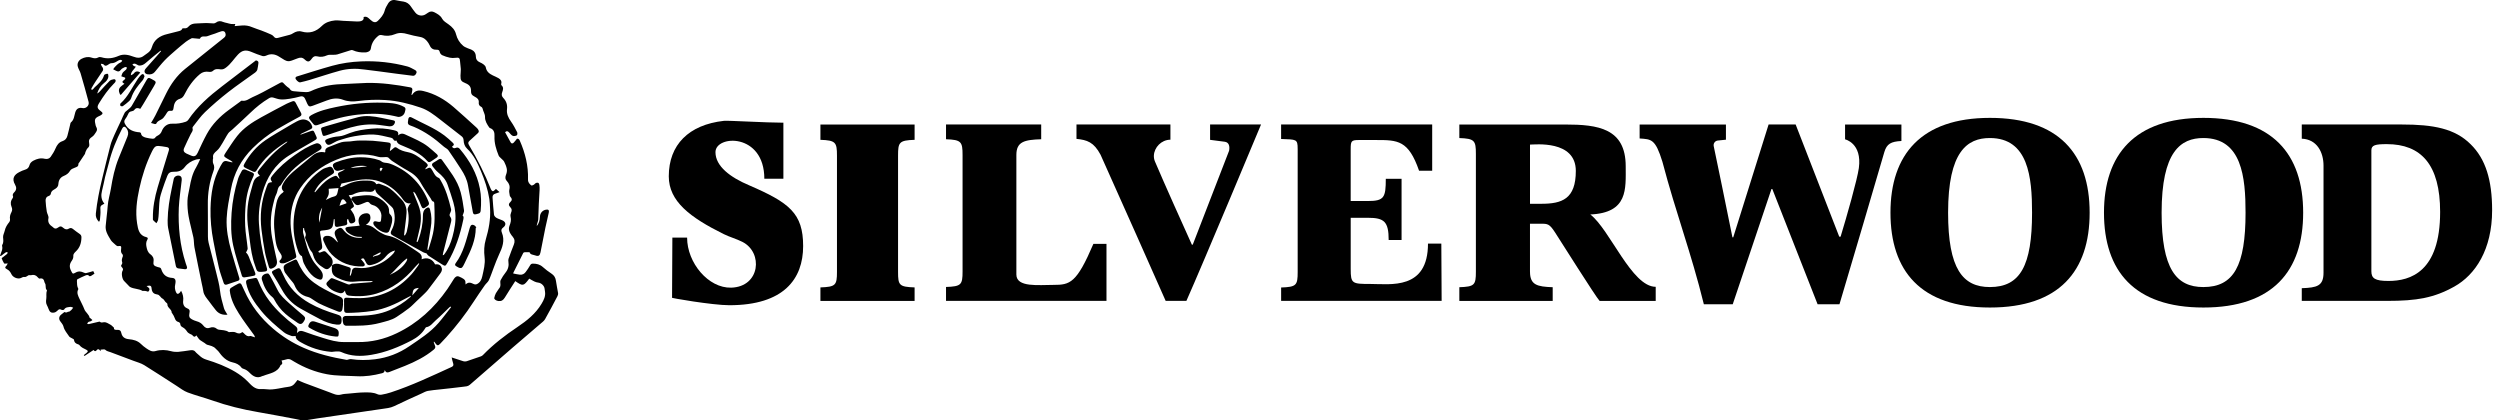 <svg width="113" height="19" viewBox="0 0 113 19" fill="none" xmlns="http://www.w3.org/2000/svg">
<path d="M4.546 15.805C4.548 15.818 4.551 15.84 4.555 15.868C4.546 15.863 4.536 15.861 4.532 15.854C4.482 15.784 4.431 15.748 4.361 15.838C4.312 15.899 4.266 15.873 4.23 15.819C4.091 15.911 3.955 16.001 3.819 16.09C3.809 16.077 3.799 16.064 3.788 16.051C3.828 16.019 3.871 15.989 3.908 15.954C3.932 15.932 3.966 15.903 3.967 15.876C3.967 15.853 3.931 15.822 3.903 15.809C3.79 15.752 3.67 15.706 3.59 15.599C3.579 15.585 3.56 15.571 3.541 15.567C3.433 15.536 3.358 15.482 3.344 15.357C3.342 15.332 3.287 15.311 3.255 15.291C3.211 15.263 3.152 15.246 3.126 15.207C3.032 15.062 2.91 14.936 2.868 14.756C2.847 14.666 2.768 14.589 2.714 14.507C2.651 14.412 2.667 14.303 2.759 14.225C2.799 14.19 2.841 14.158 2.883 14.126C2.895 14.116 2.917 14.1 2.923 14.104C2.98 14.141 3.028 14.124 3.078 14.088C3.089 14.081 3.114 14.095 3.116 14.095C3.159 14.064 3.194 14.042 3.223 14.014C3.255 13.982 3.28 13.943 3.308 13.907C3.267 13.895 3.223 13.867 3.186 13.871C3.082 13.887 2.964 13.876 2.897 13.994C2.884 14.014 2.805 14.019 2.774 14.001C2.699 13.957 2.656 13.98 2.603 14.035C2.565 14.073 2.515 14.112 2.465 14.124C2.319 14.159 2.242 14.106 2.194 13.962C2.174 13.907 2.151 13.851 2.123 13.799C2.071 13.703 2.076 13.61 2.092 13.502C2.11 13.385 2.074 13.259 2.123 13.139C2.131 13.121 2.086 13.086 2.077 13.055C2.067 13.017 2.068 12.975 2.063 12.935C2.059 12.903 2.062 12.872 2.053 12.843C2.045 12.815 2.019 12.791 2.013 12.763C1.988 12.642 1.942 12.556 1.792 12.593C1.769 12.599 1.728 12.56 1.706 12.533C1.625 12.434 1.527 12.405 1.404 12.438C1.366 12.447 1.321 12.43 1.29 12.441C1.234 12.47 1.171 12.53 1.123 12.52C1.045 12.505 0.998 12.543 0.941 12.568C0.805 12.628 0.584 12.539 0.517 12.394C0.472 12.297 0.415 12.22 0.317 12.169C0.214 12.116 0.215 12.083 0.3 11.997C0.323 11.973 0.338 11.939 0.34 11.893C0.322 11.9 0.302 11.914 0.284 11.914C0.25 11.915 0.197 11.922 0.186 11.905C0.14 11.834 0.104 11.755 0.075 11.675C0.071 11.665 0.126 11.631 0.154 11.609C0.211 11.564 0.271 11.522 0.324 11.475C0.34 11.46 0.34 11.429 0.347 11.404C0.321 11.403 0.286 11.39 0.267 11.402C0.201 11.445 0.14 11.496 0.076 11.545C0.062 11.556 0.044 11.564 0.028 11.574C0.018 11.569 0.008 11.565 0 11.56C0.03 11.477 0.064 11.395 0.091 11.31C0.103 11.271 0.105 11.228 0.106 11.187C0.106 11.148 0.083 11.097 0.1 11.07C0.172 10.957 0.148 10.844 0.139 10.722C0.133 10.626 0.192 10.527 0.214 10.428C0.247 10.277 0.324 10.153 0.421 10.036C0.445 10.007 0.459 9.955 0.453 9.916C0.433 9.798 0.462 9.692 0.517 9.591C0.561 9.507 0.559 9.435 0.521 9.346C0.468 9.219 0.476 9.089 0.563 8.97C0.581 8.946 0.6 8.903 0.59 8.882C0.553 8.797 0.593 8.741 0.647 8.688C0.749 8.585 0.754 8.472 0.684 8.352C0.512 8.06 0.659 7.888 0.869 7.781C0.955 7.737 1.043 7.694 1.135 7.669C1.241 7.64 1.303 7.573 1.329 7.476C1.355 7.372 1.423 7.309 1.51 7.262C1.67 7.177 1.837 7.132 2.019 7.176C2.125 7.201 2.227 7.179 2.289 7.091C2.374 6.97 2.453 6.842 2.511 6.706C2.575 6.557 2.662 6.432 2.814 6.384C2.944 6.343 3.012 6.261 3.044 6.146C3.095 5.968 3.133 5.787 3.177 5.606C3.183 5.581 3.186 5.547 3.203 5.534C3.35 5.418 3.352 5.239 3.401 5.082C3.454 4.913 3.556 4.85 3.731 4.885C3.89 4.917 4.047 4.768 4.005 4.607C3.891 4.173 3.767 3.739 3.641 3.309C3.609 3.203 3.539 3.108 3.514 3.001C3.48 2.86 3.552 2.729 3.682 2.66C3.825 2.585 3.976 2.553 4.134 2.603C4.242 2.638 4.344 2.655 4.45 2.592C4.485 2.572 4.543 2.576 4.586 2.589C4.857 2.672 5.111 2.637 5.37 2.523C5.587 2.428 5.816 2.479 6.03 2.561C6.2 2.626 6.356 2.638 6.506 2.517C6.558 2.475 6.614 2.439 6.668 2.401C6.764 2.335 6.828 2.255 6.863 2.136C6.964 1.789 7.225 1.618 7.561 1.54C7.722 1.502 7.883 1.462 8.042 1.418C8.115 1.397 8.202 1.391 8.235 1.298C8.24 1.283 8.288 1.275 8.313 1.278C8.397 1.289 8.465 1.268 8.519 1.203C8.61 1.095 8.731 1.063 8.866 1.061C9.019 1.057 9.171 1.043 9.325 1.041C9.434 1.041 9.544 1.057 9.653 1.058C9.689 1.058 9.732 1.044 9.761 1.021C9.866 0.94 9.971 0.941 10.087 0.993C10.14 1.017 10.201 1.024 10.258 1.039C10.319 1.055 10.381 1.075 10.445 1.084C10.505 1.091 10.566 1.085 10.636 1.085C10.628 1.11 10.621 1.132 10.605 1.18C10.718 1.171 10.82 1.161 10.922 1.153C11.089 1.138 11.246 1.162 11.401 1.23C11.534 1.288 11.676 1.326 11.811 1.378C11.96 1.435 12.108 1.495 12.253 1.56C12.3 1.581 12.35 1.615 12.379 1.656C12.432 1.732 12.497 1.73 12.572 1.71C12.748 1.666 12.925 1.622 13.099 1.572C13.151 1.558 13.203 1.533 13.249 1.502C13.367 1.426 13.501 1.387 13.63 1.425C13.992 1.529 14.287 1.432 14.547 1.173C14.708 1.012 14.917 0.946 15.136 0.924C15.261 0.912 15.39 0.936 15.516 0.942C15.632 0.948 15.748 0.952 15.864 0.958C15.952 0.961 16.039 0.971 16.127 0.971C16.195 0.971 16.266 0.971 16.331 0.949C16.409 0.924 16.454 0.862 16.435 0.77C16.53 0.733 16.604 0.768 16.672 0.83C16.726 0.878 16.779 0.93 16.84 0.97C16.922 1.023 17.007 1.013 17.077 0.945C17.212 0.811 17.336 0.673 17.388 0.479C17.418 0.366 17.48 0.258 17.543 0.157C17.622 0.03 17.739 -0.025 17.892 0.01C18.009 0.037 18.127 0.054 18.245 0.073C18.387 0.098 18.493 0.175 18.573 0.295C18.635 0.389 18.703 0.479 18.772 0.568C18.885 0.713 19.09 0.746 19.242 0.644C19.278 0.62 19.314 0.597 19.349 0.573C19.442 0.507 19.537 0.503 19.639 0.557C19.775 0.631 19.906 0.694 19.987 0.849C20.043 0.954 20.171 1.027 20.275 1.102C20.437 1.219 20.564 1.347 20.616 1.558C20.665 1.756 20.777 1.939 20.94 2.075C20.997 2.122 21.07 2.148 21.139 2.18C21.19 2.204 21.245 2.217 21.297 2.239C21.432 2.298 21.505 2.402 21.508 2.55C21.509 2.678 21.565 2.762 21.683 2.813C21.75 2.84 21.816 2.877 21.872 2.923C21.911 2.954 21.951 3.003 21.959 3.05C21.992 3.236 22.119 3.333 22.274 3.408C22.361 3.45 22.452 3.485 22.534 3.534C22.628 3.589 22.69 3.668 22.655 3.789C22.649 3.808 22.652 3.842 22.666 3.854C22.777 3.949 22.737 4.063 22.7 4.167C22.663 4.266 22.672 4.347 22.744 4.422C22.885 4.568 22.942 4.733 22.916 4.942C22.892 5.147 22.978 5.327 23.099 5.496C23.205 5.646 23.291 5.811 23.375 5.975C23.394 6.013 23.386 6.102 23.361 6.116C23.311 6.145 23.231 6.162 23.179 6.141C23.117 6.116 23.069 6.052 23.021 5.997C22.966 5.934 22.913 5.9 22.829 5.974C22.913 6.128 22.995 6.282 23.081 6.435C23.119 6.504 23.175 6.492 23.221 6.446C23.274 6.392 23.319 6.33 23.369 6.268C23.435 6.262 23.468 6.296 23.496 6.359C23.741 6.917 23.885 7.498 23.866 8.109C23.862 8.246 23.931 8.315 24.018 8.382C24.038 8.397 24.098 8.365 24.135 8.346C24.165 8.329 24.184 8.291 24.214 8.276C24.299 8.233 24.362 8.259 24.379 8.352C24.393 8.433 24.392 8.518 24.389 8.6C24.379 8.805 24.362 9.011 24.354 9.217C24.343 9.449 24.341 9.683 24.328 9.915C24.325 9.983 24.297 10.049 24.279 10.116C24.27 10.149 24.259 10.18 24.264 10.216C24.361 10.097 24.398 9.957 24.404 9.807C24.41 9.633 24.515 9.506 24.679 9.477C24.789 9.458 24.829 9.5 24.805 9.608C24.754 9.836 24.7 10.065 24.651 10.295C24.575 10.664 24.504 11.035 24.431 11.406C24.401 11.558 24.341 11.598 24.193 11.545C24.095 11.51 23.966 11.516 23.935 11.398C23.86 11.398 23.791 11.396 23.722 11.4C23.698 11.401 23.662 11.413 23.653 11.43C23.503 11.725 23.355 12.021 23.208 12.318C23.204 12.326 23.203 12.336 23.196 12.361C23.299 12.381 23.398 12.405 23.498 12.416C23.605 12.427 23.697 12.382 23.759 12.297C23.831 12.202 23.899 12.102 23.958 11.998C23.989 11.943 24.02 11.916 24.087 11.916C24.256 11.916 24.403 11.951 24.534 12.068C24.655 12.175 24.784 12.277 24.921 12.364C25.05 12.446 25.111 12.553 25.13 12.7C25.153 12.884 25.197 13.064 25.225 13.247C25.232 13.292 25.218 13.348 25.196 13.389C25.013 13.736 24.831 14.083 24.638 14.424C24.591 14.508 24.504 14.57 24.429 14.634C24.016 14.989 23.6 15.341 23.187 15.698C22.535 16.261 21.883 16.825 21.236 17.392C21.147 17.47 21.046 17.467 20.948 17.48C20.583 17.527 20.217 17.564 19.851 17.605C19.681 17.625 19.508 17.637 19.338 17.669C19.24 17.689 19.147 17.742 19.054 17.786C18.64 17.974 18.225 18.16 17.816 18.358C17.64 18.444 17.453 18.455 17.268 18.484C16.974 18.53 16.679 18.57 16.384 18.613C16.04 18.664 15.697 18.715 15.353 18.764C15.009 18.815 14.664 18.864 14.321 18.915C14.128 18.942 13.936 18.988 13.742 18.999C13.62 19.006 13.494 18.964 13.371 18.942C12.801 18.837 12.234 18.723 11.663 18.627C10.956 18.506 10.264 18.336 9.588 18.098C9.222 17.97 8.845 17.875 8.482 17.738C8.305 17.672 8.149 17.549 7.987 17.444C7.497 17.131 7.013 16.809 6.518 16.504C6.37 16.413 6.195 16.37 6.03 16.307C5.687 16.176 5.342 16.048 4.997 15.919C4.914 15.887 4.825 15.879 4.754 15.807C4.721 15.776 4.632 15.803 4.553 15.803L4.546 15.805ZM23.294 12.7C23.131 12.954 22.969 13.201 22.816 13.453C22.743 13.571 22.667 13.621 22.531 13.607C22.429 13.596 22.329 13.529 22.341 13.467C22.356 13.395 22.378 13.32 22.414 13.254C22.467 13.159 22.539 13.075 22.597 12.982C22.615 12.952 22.617 12.911 22.62 12.873C22.623 12.803 22.599 12.722 22.627 12.666C22.691 12.54 22.772 12.421 22.859 12.309C22.974 12.163 23.008 12.003 22.98 11.824C22.974 11.783 22.973 11.736 22.986 11.697C23.063 11.482 23.14 11.267 23.226 11.055C23.278 10.924 23.267 10.809 23.177 10.703C23.158 10.68 23.138 10.658 23.121 10.634C23.025 10.503 22.966 10.366 23.031 10.2C23.082 10.071 23.117 9.939 23.078 9.794C23.064 9.738 23.077 9.665 23.101 9.61C23.144 9.513 23.14 9.439 23.063 9.362C22.994 9.292 22.973 9.222 23.065 9.136C23.159 9.047 23.147 8.982 23.065 8.888C23.054 8.876 23.044 8.859 23.042 8.844C23.032 8.756 23.001 8.66 23.021 8.578C23.061 8.419 23.014 8.296 22.913 8.186C22.825 8.092 22.831 7.997 22.878 7.883C22.908 7.807 22.922 7.713 22.908 7.634C22.887 7.522 22.84 7.413 22.788 7.309C22.76 7.253 22.701 7.212 22.656 7.165C22.615 7.12 22.558 7.083 22.538 7.029C22.427 6.751 22.338 6.469 22.351 6.161C22.358 6.006 22.332 5.85 22.148 5.789C22.136 5.785 22.124 5.776 22.116 5.766C22.016 5.623 21.92 5.467 21.923 5.294C21.927 5.147 21.838 5.04 21.814 4.909C21.808 4.878 21.778 4.839 21.747 4.826C21.664 4.788 21.631 4.713 21.64 4.641C21.657 4.49 21.566 4.427 21.456 4.37C21.441 4.363 21.428 4.352 21.413 4.343C21.329 4.3 21.289 4.238 21.291 4.136C21.297 3.934 21.225 3.835 21.04 3.76C20.846 3.681 20.812 3.634 20.814 3.424C20.814 3.324 20.833 3.225 20.829 3.126C20.824 3.009 20.8 2.891 20.794 2.774C20.787 2.621 20.743 2.59 20.593 2.613C20.507 2.626 20.414 2.625 20.329 2.607C20.213 2.583 20.098 2.545 19.991 2.496C19.941 2.473 19.89 2.411 19.879 2.358C19.86 2.268 19.817 2.243 19.735 2.248C19.591 2.255 19.486 2.196 19.427 2.06C19.41 2.02 19.389 1.981 19.365 1.946C19.276 1.808 19.165 1.702 18.992 1.67C18.798 1.634 18.602 1.595 18.413 1.539C18.224 1.482 18.043 1.467 17.859 1.543C17.659 1.626 17.456 1.639 17.246 1.585C17.205 1.574 17.144 1.586 17.111 1.611C16.926 1.754 16.799 1.939 16.766 2.174C16.754 2.26 16.715 2.308 16.645 2.338C16.603 2.357 16.555 2.369 16.511 2.37C16.316 2.378 16.127 2.353 15.947 2.271C15.926 2.261 15.896 2.257 15.874 2.263C15.663 2.327 15.453 2.396 15.242 2.461C15.193 2.475 15.14 2.473 15.089 2.476C14.988 2.484 14.873 2.461 14.785 2.5C14.637 2.568 14.493 2.588 14.34 2.548C14.228 2.519 14.159 2.557 14.096 2.647C13.986 2.805 13.913 2.822 13.774 2.69C13.665 2.586 13.568 2.591 13.444 2.64C12.996 2.811 13.04 2.833 12.614 2.56C12.442 2.45 12.247 2.412 12.045 2.508C11.991 2.533 11.915 2.549 11.861 2.532C11.694 2.481 11.53 2.417 11.367 2.348C11.114 2.24 10.945 2.267 10.755 2.467C10.574 2.658 10.436 2.888 10.219 3.051C10.142 3.109 10.079 3.145 9.981 3.136C9.863 3.124 9.736 3.099 9.638 3.193C9.577 3.251 9.51 3.257 9.436 3.246C9.287 3.224 9.152 3.254 9.036 3.351C8.733 3.605 8.511 3.923 8.336 4.273C8.288 4.37 8.23 4.435 8.137 4.463C7.919 4.526 7.863 4.699 7.842 4.89C7.832 4.977 7.804 5.024 7.715 5.009C7.632 4.994 7.585 5.03 7.545 5.096C7.496 5.177 7.445 5.26 7.381 5.331C7.29 5.432 7.123 5.444 7.064 5.588C7.058 5.602 7.02 5.611 7.001 5.608C6.944 5.596 6.889 5.576 6.826 5.558C6.898 5.435 6.967 5.329 7.022 5.217C7.188 4.888 7.346 4.555 7.511 4.226C7.723 3.801 7.992 3.419 8.363 3.118C8.784 2.776 9.209 2.44 9.632 2.101C9.798 1.968 9.964 1.835 10.131 1.702C10.208 1.64 10.216 1.563 10.18 1.479C10.145 1.396 10.068 1.398 10.001 1.416C9.906 1.442 9.814 1.483 9.721 1.517C9.606 1.557 9.488 1.589 9.376 1.634C9.264 1.679 9.107 1.588 9.035 1.749C9.032 1.754 9.015 1.754 9.006 1.753C8.923 1.745 8.841 1.736 8.759 1.73C8.724 1.727 8.682 1.719 8.656 1.732C8.569 1.778 8.48 1.827 8.403 1.887C8.248 2.008 8.098 2.134 7.95 2.263C7.779 2.415 7.602 2.562 7.444 2.727C7.283 2.894 7.142 3.081 6.991 3.258C6.91 3.352 6.805 3.372 6.685 3.36C6.538 3.345 6.476 3.219 6.595 3.089C6.759 2.909 6.918 2.726 7.079 2.544C7.147 2.468 7.214 2.39 7.28 2.313C7.272 2.306 7.264 2.297 7.256 2.29C7.031 2.475 6.8 2.654 6.582 2.848C6.496 2.924 6.405 2.965 6.298 2.964C6.249 2.964 6.202 2.92 6.154 2.9C6.127 2.888 6.097 2.873 6.069 2.876C6.04 2.877 6.012 2.896 5.984 2.907C6.004 2.931 6.018 2.961 6.042 2.978C6.07 2.997 6.105 3.001 6.14 3.014C6.059 3.149 5.918 3.23 5.913 3.403C5.97 3.381 6.023 3.353 6.057 3.31C6.126 3.219 6.226 3.197 6.339 3.281C6.047 3.616 5.757 3.951 5.466 4.285C5.454 4.282 5.441 4.279 5.429 4.275C5.412 4.232 5.389 4.191 5.381 4.146C5.342 3.958 5.497 3.886 5.625 3.787C5.504 3.727 5.517 3.677 5.602 3.62C5.648 3.589 5.678 3.542 5.654 3.508C5.581 3.483 5.533 3.466 5.483 3.449C5.504 3.393 5.515 3.331 5.549 3.285C5.59 3.23 5.654 3.194 5.701 3.143C5.723 3.12 5.727 3.081 5.739 3.05C5.708 3.043 5.671 3.022 5.649 3.032C5.583 3.064 5.504 3.096 5.464 3.153C5.401 3.243 5.337 3.245 5.252 3.203C5.209 3.182 5.165 3.159 5.118 3.135C5.133 3.108 5.139 3.089 5.151 3.075C5.244 2.972 5.333 2.865 5.47 2.811C5.496 2.802 5.508 2.761 5.526 2.733C5.493 2.723 5.459 2.7 5.429 2.706C5.385 2.715 5.342 2.738 5.304 2.762C5.222 2.814 5.142 2.859 5.038 2.856C4.989 2.856 4.932 2.89 4.888 2.923C4.814 2.976 4.754 3.001 4.684 2.914C4.662 2.888 4.601 2.891 4.559 2.882C4.571 2.917 4.574 2.96 4.595 2.987C4.651 3.057 4.692 3.127 4.636 3.212C4.531 3.374 4.42 3.531 4.315 3.692C4.249 3.791 4.189 3.894 4.13 3.998C4.121 4.013 4.134 4.04 4.138 4.06C4.159 4.054 4.184 4.054 4.198 4.041C4.228 4.014 4.247 3.977 4.276 3.95C4.447 3.79 4.632 3.644 4.703 3.406C4.708 3.389 4.727 3.369 4.743 3.363C4.784 3.349 4.832 3.327 4.869 3.337C4.888 3.343 4.903 3.409 4.9 3.447C4.891 3.583 4.803 3.677 4.702 3.755C4.545 3.877 4.451 4.041 4.391 4.228C4.433 4.207 4.468 4.179 4.499 4.147C4.65 3.984 4.796 3.814 4.955 3.657C4.998 3.614 5.074 3.592 5.139 3.582C5.216 3.57 5.254 3.639 5.212 3.707C5.194 3.737 5.164 3.762 5.139 3.788C4.88 4.05 4.673 4.35 4.48 4.661C4.373 4.834 4.391 4.902 4.553 5.021C4.663 5.102 4.661 5.151 4.54 5.219C4.523 5.229 4.503 5.236 4.485 5.245C4.293 5.332 4.261 5.398 4.311 5.606C4.321 5.649 4.324 5.695 4.346 5.73C4.397 5.813 4.399 5.892 4.342 5.969C4.293 6.038 4.25 6.122 4.183 6.168C4.033 6.272 3.999 6.325 4.033 6.505C4.047 6.579 4.03 6.634 3.969 6.689C3.918 6.734 3.894 6.809 3.862 6.873C3.849 6.899 3.854 6.935 3.839 6.958C3.756 7.089 3.667 7.216 3.581 7.345C3.567 7.367 3.541 7.391 3.543 7.413C3.549 7.53 3.465 7.547 3.382 7.58C3.304 7.61 3.206 7.648 3.171 7.712C3.102 7.835 3.002 7.903 2.882 7.952C2.703 8.027 2.643 8.171 2.633 8.353C2.63 8.398 2.6 8.447 2.567 8.481C2.53 8.521 2.477 8.549 2.428 8.577C2.356 8.619 2.307 8.674 2.295 8.763C2.29 8.796 2.252 8.841 2.219 8.85C2.102 8.884 2.054 8.968 2.061 9.074C2.07 9.239 2.088 9.403 2.115 9.567C2.132 9.667 2.209 9.772 2.19 9.861C2.146 10.061 2.244 10.167 2.387 10.263C2.396 10.27 2.402 10.277 2.409 10.284C2.476 10.348 2.544 10.343 2.615 10.291C2.716 10.215 2.768 10.215 2.869 10.305C2.946 10.373 3.024 10.388 3.113 10.334C3.172 10.297 3.229 10.297 3.289 10.343C3.39 10.423 3.493 10.501 3.6 10.574C3.653 10.612 3.681 10.653 3.681 10.722C3.679 10.973 3.614 11.193 3.424 11.369C3.373 11.416 3.308 11.493 3.314 11.548C3.324 11.646 3.291 11.721 3.243 11.789C3.136 11.937 3.129 12.075 3.212 12.239C3.284 12.381 3.283 12.397 3.425 12.317C3.55 12.246 3.665 12.264 3.786 12.322C3.82 12.337 3.863 12.352 3.897 12.343C4.004 12.319 4.108 12.284 4.215 12.253C4.238 12.302 4.258 12.343 4.27 12.37C4.209 12.41 4.162 12.445 4.111 12.473C4.09 12.484 4.045 12.49 4.036 12.479C3.986 12.411 3.921 12.428 3.865 12.451C3.74 12.502 3.619 12.561 3.499 12.623C3.481 12.633 3.476 12.68 3.477 12.709C3.482 12.825 3.477 12.943 3.538 13.05C3.541 13.057 3.541 13.072 3.537 13.079C3.452 13.231 3.533 13.375 3.589 13.499C3.661 13.66 3.75 13.812 3.813 13.979C3.865 14.12 4.021 14.203 4.052 14.363C4.054 14.374 4.08 14.377 4.092 14.388C4.121 14.414 4.149 14.44 4.178 14.467C4.142 14.49 4.107 14.528 4.069 14.531C3.995 14.536 3.963 14.571 3.942 14.642C3.973 14.645 4 14.653 4.024 14.647C4.174 14.613 4.324 14.576 4.474 14.541C4.486 14.538 4.505 14.534 4.511 14.541C4.574 14.602 4.633 14.571 4.707 14.563C4.799 14.555 4.901 14.627 4.993 14.676C5.048 14.705 5.09 14.758 5.154 14.815C5.135 14.91 5.221 14.914 5.306 14.91C5.41 14.903 5.462 14.942 5.483 15.049C5.522 15.233 5.64 15.315 5.827 15.332C6.024 15.35 6.213 15.396 6.364 15.541C6.44 15.615 6.523 15.685 6.611 15.743C6.734 15.825 6.859 15.916 7.024 15.869C7.263 15.8 7.499 15.809 7.739 15.875C7.839 15.903 7.949 15.911 8.053 15.904C8.231 15.891 8.408 15.856 8.584 15.834C8.672 15.823 8.759 15.812 8.828 15.898C8.881 15.965 8.955 16.014 9.018 16.075C9.102 16.156 9.197 16.215 9.312 16.251C9.542 16.324 9.774 16.399 9.995 16.492C10.433 16.678 10.852 16.894 11.194 17.241C11.358 17.407 11.516 17.609 11.802 17.587C11.963 17.575 12.127 17.614 12.288 17.602C12.482 17.587 12.674 17.545 12.867 17.51C13.018 17.483 13.181 17.49 13.297 17.362C13.352 17.303 13.398 17.238 13.447 17.175C13.542 17.217 13.643 17.267 13.747 17.306C14.132 17.452 14.517 17.596 14.903 17.736C15.067 17.795 15.225 17.889 15.418 17.834C15.528 17.802 15.647 17.801 15.763 17.79C16.001 17.77 16.24 17.738 16.478 17.737C16.672 17.736 16.87 17.731 17.056 17.817C17.113 17.844 17.187 17.85 17.249 17.839C17.389 17.815 17.528 17.782 17.664 17.737C18.612 17.426 19.511 16.998 20.418 16.584C20.506 16.544 20.505 16.485 20.477 16.405C20.45 16.331 20.439 16.251 20.416 16.156C20.615 16.221 20.779 16.279 20.946 16.329C20.99 16.342 21.046 16.342 21.089 16.329C21.307 16.259 21.522 16.184 21.738 16.107C21.77 16.095 21.804 16.075 21.828 16.049C22.298 15.564 22.831 15.154 23.39 14.78C23.818 14.493 24.21 14.18 24.478 13.731C24.582 13.558 24.667 13.387 24.634 13.179C24.627 13.137 24.62 13.095 24.616 13.052C24.604 12.917 24.462 12.786 24.326 12.774C24.265 12.769 24.205 12.746 24.149 12.721C24.07 12.683 23.995 12.636 23.922 12.594C23.665 12.937 23.634 12.943 23.294 12.709V12.7ZM17.392 16.716C17.387 16.824 17.335 16.852 17.263 16.871C16.888 16.969 16.506 17.027 16.119 17.005C15.668 16.98 15.215 16.999 14.767 16.913C14.245 16.813 13.762 16.622 13.306 16.352C13.268 16.33 13.231 16.309 13.194 16.285C13.116 16.231 13.035 16.213 12.941 16.245C12.874 16.268 12.801 16.278 12.723 16.296C12.762 16.38 12.791 16.456 12.685 16.501C12.54 16.852 12.188 16.87 11.899 16.988C11.886 16.993 11.871 16.992 11.86 16.997C11.624 17.12 11.442 17.015 11.283 16.849C11.202 16.766 11.114 16.701 11.002 16.669C10.968 16.659 10.929 16.64 10.91 16.613C10.813 16.475 10.667 16.413 10.516 16.38C10.218 16.313 10.036 16.111 9.871 15.88C9.84 15.838 9.792 15.81 9.758 15.769C9.653 15.644 9.5 15.623 9.356 15.58C9.32 15.569 9.292 15.534 9.26 15.512C9.196 15.47 9.129 15.431 9.065 15.387C9.036 15.368 9.009 15.344 8.987 15.317C8.949 15.269 8.915 15.217 8.874 15.158C8.8 15.256 8.751 15.222 8.696 15.153C8.67 15.121 8.618 15.113 8.582 15.09C8.542 15.065 8.495 15.041 8.47 15.005C8.411 14.919 8.351 14.841 8.255 14.792C8.197 14.762 8.149 14.72 8.148 14.637C8.148 14.608 8.101 14.562 8.068 14.555C7.915 14.518 7.909 14.377 7.851 14.272C7.828 14.23 7.8 14.188 7.775 14.149C7.771 14.144 7.761 14.14 7.761 14.136C7.768 13.971 7.552 13.916 7.566 13.743C7.568 13.713 7.506 13.679 7.477 13.645C7.434 13.596 7.402 13.523 7.348 13.498C7.249 13.452 7.225 13.321 7.099 13.309C7.041 13.303 6.973 13.277 6.932 13.238C6.892 13.199 6.862 13.132 6.857 13.075C6.845 12.914 6.816 12.888 6.624 12.928C6.657 12.954 6.679 12.976 6.703 12.992C6.76 13.031 6.767 13.078 6.738 13.138C6.705 13.207 6.666 13.178 6.616 13.16C6.578 13.146 6.532 13.15 6.49 13.148C6.473 13.148 6.453 13.156 6.44 13.148C6.266 13.043 6.051 13.068 5.875 12.969C5.848 12.953 5.826 12.925 5.803 12.901C5.739 12.835 5.677 12.766 5.61 12.701C5.517 12.611 5.474 12.341 5.542 12.236C5.58 12.174 5.554 12.127 5.514 12.084C5.47 12.04 5.457 12.002 5.505 11.949C5.523 11.928 5.533 11.882 5.523 11.857C5.489 11.764 5.514 11.683 5.548 11.598C5.56 11.569 5.555 11.512 5.534 11.494C5.462 11.427 5.464 11.345 5.474 11.263C5.491 11.123 5.473 11.104 5.336 11.125C5.308 11.129 5.272 11.108 5.247 11.089C5.199 11.051 5.154 11.009 5.111 10.966C5.076 10.932 5.037 10.9 5.013 10.859C4.945 10.745 4.871 10.631 4.823 10.509C4.788 10.421 4.768 10.316 4.776 10.221C4.799 9.917 4.848 9.615 4.868 9.311C4.886 9.043 4.97 8.789 5.013 8.525C5.088 8.057 5.185 7.592 5.364 7.15C5.496 6.825 5.627 6.499 5.761 6.174C5.815 6.04 5.804 5.915 5.717 5.798C5.646 5.701 5.575 5.706 5.521 5.812C5.263 6.312 5.05 6.828 4.917 7.377C4.866 7.586 4.799 7.792 4.75 8.001C4.702 8.209 4.666 8.419 4.61 8.628C4.56 8.814 4.566 9.033 4.719 9.204C4.702 9.213 4.689 9.223 4.674 9.23C4.535 9.297 4.529 9.337 4.54 9.489C4.551 9.639 4.529 9.792 4.517 9.942C4.514 9.968 4.492 9.994 4.476 10.029C4.364 9.919 4.317 9.795 4.332 9.652C4.388 9.121 4.491 8.599 4.617 8.081C4.741 7.576 4.859 7.069 4.991 6.567C5.033 6.405 5.105 6.249 5.172 6.095C5.272 5.87 5.379 5.651 5.483 5.429C5.535 5.317 5.577 5.201 5.636 5.095C5.665 5.044 5.725 5.012 5.77 4.97C5.833 4.911 5.912 4.859 5.954 4.786C6.178 4.406 6.391 4.018 6.614 3.638C6.696 3.496 6.714 3.499 6.859 3.576C7.074 3.691 7.077 3.692 6.955 3.9C6.796 4.17 6.635 4.438 6.476 4.706C6.437 4.772 6.395 4.836 6.344 4.916C6.353 4.916 6.336 4.919 6.323 4.913C6.225 4.871 6.143 4.868 6.071 4.969C6.047 5.004 5.989 5.024 5.943 5.032C5.865 5.044 5.823 5.08 5.793 5.155C5.759 5.24 5.708 5.318 5.655 5.392C5.606 5.462 5.609 5.524 5.647 5.596C5.788 5.867 6.029 5.962 6.316 5.981C6.336 5.983 6.369 6.006 6.372 6.021C6.387 6.153 6.491 6.193 6.593 6.221C6.695 6.249 6.801 6.262 6.906 6.272C6.94 6.274 6.991 6.255 7.009 6.228C7.05 6.168 7.105 6.14 7.166 6.107C7.228 6.073 7.284 6 7.31 5.932C7.39 5.72 7.563 5.58 7.788 5.591C8 5.6 8.203 5.57 8.402 5.501C8.443 5.487 8.485 5.454 8.509 5.418C8.918 4.813 9.46 4.342 10.033 3.903C10.549 3.506 11.067 3.112 11.569 2.728C11.676 2.751 11.692 2.802 11.678 2.873C11.661 2.964 11.658 3.058 11.632 3.147C11.618 3.196 11.578 3.246 11.536 3.277C11.13 3.574 10.713 3.853 10.318 4.162C9.954 4.446 9.602 4.749 9.268 5.067C9.065 5.26 8.905 5.499 8.727 5.719C8.712 5.738 8.693 5.772 8.699 5.789C8.743 5.906 8.66 5.981 8.616 6.071C8.516 6.277 8.415 6.482 8.323 6.692C8.272 6.808 8.31 6.883 8.428 6.941C8.497 6.975 8.568 7.004 8.638 7.033C8.782 7.095 8.865 7.053 8.932 6.911C9.065 6.625 9.196 6.337 9.347 6.061C9.59 5.616 9.941 5.262 10.349 4.964C10.512 4.844 10.675 4.724 10.84 4.606C10.869 4.584 10.905 4.546 10.932 4.551C11.123 4.589 11.257 4.462 11.41 4.394C11.567 4.325 11.723 4.249 11.876 4.169C12.143 4.029 12.41 3.886 12.674 3.739C12.745 3.7 12.784 3.719 12.83 3.777C12.875 3.833 12.933 3.877 12.987 3.926C13.025 3.958 13.078 3.981 13.1 4.021C13.145 4.107 13.221 4.118 13.298 4.125C13.476 4.142 13.655 4.158 13.834 4.164C13.901 4.167 13.975 4.153 14.035 4.125C14.468 3.921 14.925 3.821 15.402 3.805C15.794 3.793 16.185 3.758 16.578 3.749C17.243 3.735 17.897 3.828 18.549 3.949C18.628 3.963 18.651 4.014 18.635 4.089C18.622 4.156 18.61 4.222 18.597 4.295C18.619 4.29 18.627 4.29 18.629 4.286C18.752 4.087 18.923 4.063 19.139 4.115C19.654 4.237 20.096 4.492 20.493 4.831C20.842 5.128 21.177 5.443 21.519 5.75C21.545 5.775 21.574 5.8 21.595 5.829C21.641 5.892 21.669 5.957 21.595 6.023C21.473 6.134 21.353 6.25 21.228 6.359C21.159 6.419 21.146 6.471 21.197 6.556C21.579 7.197 21.917 7.861 22.19 8.556C22.205 8.593 22.245 8.639 22.277 8.643C22.308 8.647 22.345 8.602 22.379 8.577C22.389 8.57 22.397 8.559 22.416 8.538C22.466 8.583 22.513 8.626 22.579 8.684C22.506 8.711 22.452 8.734 22.395 8.751C22.302 8.778 22.254 8.833 22.263 8.933C22.283 9.19 22.299 9.449 22.329 9.706C22.335 9.756 22.39 9.816 22.438 9.845C22.517 9.892 22.609 9.917 22.695 9.954C22.867 10.025 22.894 10.168 22.747 10.28C22.657 10.349 22.642 10.409 22.683 10.51C22.831 10.87 22.706 11.194 22.551 11.518C22.464 11.7 22.397 11.892 22.323 12.081C22.247 12.276 22.184 12.475 22.097 12.665C22.057 12.751 21.969 12.813 21.913 12.894C21.742 13.139 21.572 13.385 21.41 13.636C21.041 14.204 20.629 14.738 20.174 15.241C20.082 15.343 19.989 15.442 19.894 15.54C19.803 15.633 19.759 15.628 19.684 15.521C19.666 15.494 19.646 15.47 19.626 15.444C19.618 15.448 19.609 15.452 19.602 15.455C19.62 15.508 19.632 15.563 19.657 15.613C19.698 15.697 19.67 15.751 19.601 15.807C19.211 16.129 18.766 16.351 18.302 16.539C18.068 16.634 17.832 16.721 17.597 16.815C17.511 16.849 17.442 16.848 17.393 16.728L17.392 16.716ZM20.39 13.885L20.357 13.854C20.34 13.868 20.322 13.881 20.306 13.897C20.102 14.093 19.905 14.297 19.692 14.482C19.56 14.597 19.458 14.763 19.261 14.791C19.249 14.792 19.237 14.813 19.228 14.826C19.079 15.074 18.863 15.251 18.612 15.382C18.034 15.685 17.431 15.93 16.783 16.038C16.316 16.117 15.856 16.11 15.413 15.908C15.344 15.876 15.255 15.887 15.174 15.887C15.105 15.887 15.035 15.909 14.966 15.904C14.477 15.864 14.022 15.715 13.598 15.472C13.482 15.406 13.359 15.331 13.364 15.187C13.295 15.187 13.223 15.204 13.168 15.183C13.05 15.139 12.926 15.096 12.83 15.018C12.468 14.725 12.111 14.423 11.814 14.061C11.505 13.688 11.234 13.291 11.128 12.804C11.105 12.7 11.141 12.639 11.246 12.62C11.318 12.608 11.389 12.594 11.46 12.578C11.591 12.549 11.614 12.559 11.664 12.683C11.794 13.012 11.963 13.322 12.177 13.604C12.506 14.037 12.904 14.399 13.337 14.725C13.44 14.802 13.462 14.858 13.431 14.98C13.427 14.997 13.427 15.016 13.421 15.062C13.52 14.935 13.619 14.942 13.738 14.986C14.024 15.09 14.313 15.187 14.605 15.276C14.916 15.372 15.227 15.466 15.559 15.461C15.758 15.459 15.959 15.458 16.159 15.461C16.782 15.472 17.372 15.331 17.931 15.063C18.88 14.611 19.626 13.922 20.223 13.064C20.327 12.914 20.418 12.756 20.518 12.604C20.573 12.521 20.648 12.456 20.752 12.502C20.915 12.574 21.044 12.635 21.038 12.757C21.037 12.787 21.042 12.819 21.044 12.859C21.126 12.774 21.219 12.754 21.325 12.8C21.367 12.818 21.409 12.843 21.453 12.853C21.486 12.86 21.528 12.856 21.559 12.841C21.701 12.768 21.764 12.647 21.799 12.489C21.861 12.207 21.939 11.925 21.904 11.636C21.87 11.357 21.879 11.087 21.958 10.821C22.092 10.365 22.18 9.904 22.151 9.426C22.143 9.283 22.139 9.139 22.119 8.999C22.051 8.56 21.91 8.142 21.739 7.735C21.584 7.366 21.415 7.004 21.116 6.724C21.005 6.62 20.961 6.486 20.955 6.341C20.951 6.255 20.92 6.2 20.853 6.15C20.529 5.9 20.21 5.646 19.885 5.396C19.617 5.188 19.346 4.978 19.021 4.867C18.502 4.689 17.975 4.556 17.422 4.522C17.011 4.497 16.604 4.511 16.197 4.566C15.963 4.597 15.733 4.596 15.51 4.511C15.255 4.413 15.009 4.448 14.764 4.544C14.553 4.626 14.341 4.704 14.13 4.782C13.992 4.834 13.949 4.818 13.886 4.684C13.851 4.609 13.823 4.531 13.785 4.457C13.74 4.371 13.676 4.334 13.572 4.361C13.418 4.403 13.263 4.438 13.106 4.462C12.969 4.484 12.83 4.503 12.692 4.494C12.579 4.488 12.467 4.444 12.356 4.412C12.284 4.392 12.224 4.4 12.159 4.44C11.851 4.624 11.575 4.847 11.318 5.095C11.05 5.354 10.772 5.603 10.499 5.857C10.436 5.915 10.357 5.962 10.311 6.032C10.218 6.169 10.146 6.321 10.058 6.462C9.981 6.584 9.911 6.72 9.804 6.81C9.694 6.905 9.601 6.982 9.634 7.141C9.638 7.161 9.621 7.185 9.621 7.208C9.624 7.27 9.612 7.34 9.638 7.391C9.698 7.508 9.692 7.615 9.648 7.733C9.467 8.225 9.385 8.733 9.394 9.258C9.401 9.735 9.394 10.211 9.398 10.688C9.398 10.784 9.407 10.882 9.43 10.974C9.54 11.418 9.66 11.858 9.768 12.302C9.836 12.582 9.915 12.856 9.946 13.147C9.973 13.411 10.051 13.672 10.123 13.93C10.151 14.03 10.223 14.12 10.281 14.225C10.064 14.245 9.89 14.186 9.758 14.024C9.649 13.89 9.546 13.751 9.444 13.613C9.339 13.472 9.215 13.345 9.189 13.159C9.174 13.044 9.143 12.931 9.12 12.819C9.009 12.274 8.895 11.731 8.79 11.185C8.761 11.037 8.772 10.879 8.742 10.732C8.675 10.411 8.581 10.097 8.524 9.775C8.483 9.545 8.466 9.306 8.473 9.074C8.479 8.874 8.535 8.675 8.57 8.476C8.626 8.158 8.695 7.846 8.866 7.564C8.933 7.455 8.98 7.334 9.05 7.189C8.973 7.197 8.915 7.195 8.862 7.211C8.656 7.271 8.477 7.384 8.35 7.553C8.219 7.726 8.041 7.772 7.85 7.764C7.7 7.758 7.614 7.818 7.565 7.943C7.483 8.15 7.408 8.358 7.338 8.57C7.29 8.717 7.239 8.866 7.218 9.018C7.189 9.229 7.189 9.442 7.175 9.654C7.168 9.749 7.163 9.846 7.145 9.94C7.134 9.992 7.096 10.04 7.071 10.089C7.02 10.044 6.967 10.002 6.922 9.952C6.906 9.934 6.911 9.896 6.911 9.867C6.903 9.387 6.992 8.922 7.127 8.464C7.29 7.909 7.462 7.355 7.631 6.801C7.659 6.707 7.625 6.659 7.528 6.647C7.459 6.638 7.391 6.622 7.323 6.614C7.074 6.586 7.013 6.556 6.87 6.845C6.605 7.385 6.421 7.95 6.295 8.537C6.184 9.053 6.115 9.57 6.197 10.098C6.241 10.371 6.286 10.646 6.623 10.722C6.684 10.735 6.693 10.78 6.662 10.83C6.597 10.932 6.598 11.046 6.621 11.156C6.647 11.285 6.679 11.409 6.801 11.496C6.9 11.568 6.963 11.669 6.94 11.813C6.916 11.973 6.957 12.017 7.111 12.065C7.139 12.073 7.168 12.084 7.197 12.088C7.252 12.095 7.277 12.128 7.293 12.18C7.375 12.428 7.531 12.547 7.791 12.562C7.885 12.568 7.936 12.62 7.936 12.715C7.936 12.764 7.93 12.814 7.919 12.862C7.892 12.98 7.906 13.094 7.953 13.202C7.993 13.296 8.048 13.306 8.12 13.235C8.144 13.211 8.161 13.177 8.185 13.142C8.269 13.291 8.299 13.453 8.28 13.587C8.258 13.741 8.318 13.873 8.433 13.922C8.571 13.98 8.592 14.02 8.56 14.176C8.535 14.307 8.555 14.365 8.673 14.433C8.738 14.47 8.811 14.499 8.883 14.519C9.01 14.553 9.113 14.613 9.194 14.72C9.264 14.812 9.356 14.861 9.482 14.815C9.592 14.775 9.702 14.777 9.799 14.861C9.823 14.882 9.857 14.895 9.889 14.901C10.041 14.927 10.201 14.913 10.338 15.009C10.355 15.02 10.387 15.005 10.413 15.006C10.489 15.009 10.577 14.991 10.64 15.022C10.77 15.086 10.842 15.096 10.957 15.009C10.976 15.024 10.999 15.039 11.018 15.058C11.098 15.144 11.177 15.227 11.314 15.185C11.335 15.179 11.364 15.198 11.388 15.205C11.434 15.219 11.479 15.234 11.525 15.248C11.517 15.198 11.497 15.165 11.475 15.133C11.246 14.812 11.002 14.498 10.793 14.164C10.595 13.85 10.425 13.514 10.386 13.135C10.383 13.095 10.404 13.034 10.436 13.014C10.543 12.942 10.659 12.884 10.773 12.822C10.837 12.789 10.889 12.802 10.921 12.871C10.962 12.958 11.003 13.044 11.042 13.131C11.343 13.81 11.786 14.381 12.35 14.86C12.768 15.216 13.229 15.505 13.733 15.725C14.354 15.997 15.007 16.153 15.671 16.267C15.688 16.27 15.706 16.26 15.724 16.256C15.771 16.247 15.82 16.225 15.865 16.232C16.226 16.287 16.588 16.283 16.949 16.239C17.516 16.17 18.034 15.97 18.507 15.646C18.972 15.329 19.45 15.028 19.821 14.597C20.018 14.37 20.196 14.127 20.384 13.891L20.39 13.885ZM18.822 3.299C18.851 3.219 18.794 3.182 18.738 3.153C18.632 3.098 18.526 3.034 18.414 3.004C17.729 2.822 17.032 2.745 16.323 2.775C15.878 2.793 15.438 2.856 15.009 2.975C14.471 3.124 13.938 3.297 13.405 3.461C13.383 3.467 13.358 3.499 13.355 3.52C13.346 3.594 13.497 3.738 13.568 3.723C13.706 3.691 13.845 3.658 13.981 3.617C14.441 3.478 14.896 3.324 15.359 3.197C15.723 3.097 16.099 3.089 16.474 3.143C16.694 3.174 16.914 3.197 17.134 3.226C17.413 3.263 17.692 3.301 17.97 3.338C18.193 3.367 18.416 3.393 18.671 3.426C18.731 3.427 18.791 3.385 18.822 3.299ZM6.473 3.351C6.449 3.341 6.402 3.361 6.38 3.383C6.324 3.439 6.274 3.501 6.229 3.566C5.975 3.942 5.793 4.367 5.446 4.677C5.427 4.694 5.427 4.763 5.446 4.784C5.465 4.804 5.529 4.813 5.552 4.797C5.653 4.728 5.747 4.651 5.838 4.568C5.877 4.534 5.912 4.487 5.927 4.439C6.03 4.123 6.231 3.874 6.445 3.631C6.489 3.582 6.505 3.508 6.534 3.444C6.509 3.406 6.497 3.36 6.472 3.35L6.473 3.351ZM15.006 11.994C15.006 11.994 14.998 11.994 14.996 11.997C14.805 12.231 14.764 12.213 14.493 12.019C14.313 11.891 14.2 11.712 14.144 11.498C14.134 11.463 14.125 11.423 14.101 11.398C13.947 11.235 13.918 11.01 13.815 10.822C13.796 10.787 13.782 10.729 13.799 10.698C13.879 10.545 13.732 10.443 13.746 10.307C13.732 10.307 13.717 10.308 13.703 10.309C13.703 10.384 13.687 10.464 13.705 10.536C13.818 10.962 13.915 11.395 14.145 11.778C14.228 11.916 14.344 12.035 14.451 12.157C14.551 12.27 14.618 12.388 14.581 12.544C14.563 12.62 14.522 12.657 14.436 12.634C14.229 12.577 14.081 12.438 13.958 12.276C13.87 12.159 13.793 12.032 13.732 11.9C13.689 11.81 13.68 11.703 13.649 11.58C13.561 11.55 13.51 11.453 13.469 11.337C13.31 10.888 13.243 10.427 13.274 9.954C13.339 8.992 13.758 8.223 14.551 7.669C14.645 7.604 14.767 7.573 14.881 7.541C14.974 7.516 15.041 7.581 15.091 7.712C15.124 7.798 15.078 7.84 15.014 7.88C14.75 8.043 14.494 8.217 14.32 8.484C14.281 8.543 14.249 8.608 14.214 8.671C14.223 8.678 14.232 8.684 14.241 8.692C14.301 8.623 14.362 8.554 14.422 8.485C14.604 8.278 14.802 8.092 15.061 7.984C15.198 7.927 15.21 7.932 15.3 8.052C15.31 8.066 15.324 8.077 15.352 8.082C15.334 8.035 15.318 7.985 15.295 7.94C15.252 7.854 15.279 7.805 15.367 7.772C15.447 7.743 15.524 7.704 15.594 7.646C15.499 7.669 15.406 7.691 15.312 7.715C15.188 7.747 15.1 7.683 15.052 7.525C15.025 7.438 15.069 7.383 15.192 7.335C15.545 7.2 15.908 7.109 16.288 7.108C16.578 7.108 16.865 7.144 17.141 7.24C17.173 7.251 17.203 7.266 17.228 7.287C17.298 7.345 17.378 7.356 17.468 7.363C17.567 7.373 17.668 7.408 17.759 7.448C18.53 7.784 19.064 8.349 19.376 9.13C19.407 9.21 19.39 9.26 19.324 9.308C19.122 9.452 19.1 9.479 19 9.214C18.943 9.063 18.864 8.919 18.791 8.774C18.772 8.734 18.735 8.704 18.706 8.669C18.697 8.672 18.69 8.676 18.681 8.68C18.69 8.711 18.696 8.743 18.708 8.772C18.791 8.985 18.891 9.193 18.959 9.41C19.083 9.813 19.009 10.213 18.904 10.607C18.876 10.712 18.853 10.819 18.828 10.925C18.842 10.93 18.856 10.934 18.87 10.939C18.886 10.906 18.903 10.873 18.915 10.838C19.036 10.487 19.116 10.129 19.115 9.755C19.115 9.622 19.139 9.498 19.262 9.415C19.354 9.354 19.409 9.366 19.439 9.472C19.514 9.742 19.517 10.015 19.47 10.291C19.417 10.607 19.37 10.924 19.32 11.241C19.318 11.258 19.324 11.277 19.326 11.296C19.337 11.298 19.348 11.3 19.358 11.303C19.428 11.06 19.513 10.82 19.567 10.573C19.668 10.115 19.648 9.648 19.629 9.182C19.629 9.158 19.613 9.118 19.599 9.115C19.513 9.099 19.502 9.022 19.465 8.965C19.314 8.73 19.151 8.503 19.014 8.26C18.877 8.014 18.681 7.85 18.438 7.717C18.194 7.583 17.96 7.429 17.726 7.277C17.659 7.235 17.609 7.167 17.547 7.119C17.522 7.101 17.481 7.101 17.448 7.099C17.337 7.097 17.219 7.124 17.117 7.093C16.46 6.899 15.822 6.964 15.198 7.222C14.529 7.496 13.971 7.916 13.563 8.518C13.275 8.941 13.15 9.416 13.134 9.928C13.119 10.421 13.238 10.889 13.343 11.362C13.413 11.679 13.45 11.619 13.154 11.766C13.069 11.809 12.983 11.854 12.892 11.885C12.836 11.904 12.768 11.909 12.71 11.899C12.632 11.886 12.604 11.812 12.661 11.759C12.765 11.661 12.747 11.55 12.68 11.461C12.448 11.159 12.447 10.799 12.407 10.447C12.358 10.019 12.407 9.598 12.495 9.179C12.535 8.989 12.611 8.819 12.783 8.706C12.799 8.697 12.807 8.676 12.824 8.654C12.689 8.534 12.733 8.41 12.807 8.278C12.951 8.018 13.171 7.829 13.392 7.643C13.625 7.446 13.867 7.258 14.097 7.057C14.272 6.903 14.465 6.837 14.687 6.888C14.698 6.873 14.706 6.867 14.704 6.862C14.687 6.736 14.754 6.681 14.865 6.642C15.056 6.577 15.239 6.485 15.433 6.429C15.56 6.393 15.7 6.405 15.833 6.392C15.944 6.381 16.056 6.357 16.168 6.354C16.397 6.351 16.626 6.348 16.853 6.363C17.071 6.376 17.288 6.413 17.505 6.434C17.646 6.447 17.681 6.482 17.655 6.618C17.645 6.68 17.631 6.74 17.62 6.802C17.62 6.804 17.623 6.808 17.632 6.825C17.688 6.78 17.746 6.74 17.797 6.692C17.844 6.648 17.888 6.641 17.939 6.68C18.087 6.793 18.258 6.843 18.441 6.879C18.704 6.931 18.92 7.085 19.125 7.251C19.192 7.304 19.269 7.352 19.317 7.421C19.387 7.524 19.23 7.553 19.224 7.655C19.269 7.634 19.311 7.62 19.348 7.599C19.413 7.563 19.461 7.581 19.498 7.64C19.514 7.666 19.533 7.689 19.548 7.715C19.622 7.841 19.675 7.984 19.832 8.042C19.866 8.054 19.889 8.105 19.911 8.141C20.15 8.551 20.282 9 20.389 9.458C20.401 9.508 20.375 9.575 20.35 9.626C20.317 9.689 20.305 9.74 20.352 9.799C20.408 9.87 20.409 9.95 20.386 10.036C20.266 10.497 20.149 10.959 20.032 11.421C20.023 11.455 20.02 11.49 20.012 11.535C20.039 11.528 20.056 11.528 20.062 11.521C20.254 11.276 20.372 10.998 20.453 10.698C20.548 10.346 20.613 9.991 20.581 9.627C20.567 9.464 20.535 9.298 20.49 9.141C20.412 8.871 20.32 8.605 20.227 8.338C20.145 8.109 19.982 7.94 19.797 7.787C19.706 7.712 19.631 7.615 19.557 7.522C19.507 7.458 19.513 7.395 19.596 7.35C19.677 7.305 19.756 7.253 19.833 7.202C19.888 7.167 19.941 7.176 19.974 7.223C20.298 7.692 20.677 8.133 20.825 8.7C20.894 8.965 20.936 9.239 20.974 9.511C20.984 9.58 20.936 9.657 20.909 9.744C20.966 9.777 20.957 9.842 20.942 9.92C20.799 10.607 20.587 11.269 20.225 11.876C20.13 12.037 20.126 12.042 19.97 11.944C19.767 11.817 19.565 11.69 19.365 11.557C19.328 11.531 19.303 11.484 19.279 11.453C19.23 11.437 19.176 11.429 19.133 11.404C18.681 11.158 18.231 10.907 17.781 10.659C17.675 10.6 17.619 10.555 17.7 10.406C17.859 10.115 17.874 9.805 17.792 9.488C17.78 9.439 17.747 9.39 17.71 9.355C17.529 9.183 17.347 9.011 17.159 8.847C17.014 8.72 17.004 8.717 16.952 8.547C16.883 8.672 16.781 8.682 16.654 8.668C16.413 8.642 16.177 8.676 15.957 8.79C15.906 8.816 15.839 8.813 15.762 8.826C15.796 8.882 15.836 8.945 15.876 9.008L15.873 9.001C15.902 9.072 15.929 9.142 15.961 9.211C16.017 9.329 16.016 9.339 15.909 9.41C15.888 9.425 15.868 9.442 15.843 9.461C15.895 9.539 15.953 9.609 15.991 9.688C16.024 9.758 16.041 9.836 16.057 9.914C16.078 10.015 16.023 10.065 15.929 10.092C15.853 10.113 15.807 10.092 15.78 10.02C15.765 9.982 15.751 9.943 15.736 9.904C15.724 9.904 15.711 9.904 15.699 9.904C15.694 9.946 15.675 9.992 15.687 10.03C15.717 10.129 15.681 10.173 15.586 10.19C15.476 10.21 15.366 10.237 15.255 10.254C15.181 10.266 15.134 10.236 15.133 10.152C15.133 10.069 15.127 9.986 15.124 9.904C15.112 9.904 15.101 9.904 15.089 9.904C15.079 9.973 15.067 10.043 15.06 10.112C15.043 10.275 14.981 10.351 14.819 10.386C14.732 10.404 14.643 10.412 14.554 10.421C14.487 10.427 14.454 10.444 14.468 10.526C14.505 10.718 14.529 10.912 14.559 11.104C14.574 11.195 14.556 11.268 14.464 11.31C14.434 11.323 14.412 11.348 14.386 11.367C14.419 11.444 14.466 11.418 14.512 11.398C14.674 11.331 14.685 11.333 14.802 11.46C14.825 11.484 14.846 11.511 14.871 11.533C15.014 11.657 15.085 11.803 15.001 11.991L15.004 11.988L15.006 11.994ZM15.373 8.453C15.393 8.455 15.416 8.464 15.431 8.457C15.504 8.427 15.575 8.394 15.645 8.358C15.97 8.186 16.321 8.146 16.679 8.165C16.807 8.173 16.946 8.199 17.011 8.328C17.059 8.318 17.11 8.29 17.145 8.305C17.308 8.367 17.486 8.417 17.622 8.52C17.82 8.669 17.995 8.85 18.164 9.033C18.315 9.197 18.389 9.407 18.375 9.629C18.36 9.887 18.318 10.142 18.289 10.399C18.281 10.476 18.271 10.554 18.263 10.631C18.276 10.635 18.289 10.639 18.304 10.641C18.332 10.584 18.372 10.531 18.386 10.472C18.467 10.144 18.508 9.815 18.428 9.477C18.414 9.416 18.466 9.34 18.493 9.274C18.502 9.251 18.531 9.235 18.552 9.217C18.553 9.207 18.556 9.199 18.557 9.189C18.315 9.227 18.242 9.037 18.13 8.9C17.865 8.577 17.548 8.329 17.145 8.197C16.731 8.06 16.321 8.093 15.908 8.194C15.753 8.233 15.596 8.262 15.434 8.296C15.419 8.334 15.398 8.388 15.372 8.453H15.373ZM14.726 9.04C14.845 8.987 14.958 8.913 15.082 8.888C15.188 8.866 15.229 8.814 15.251 8.724C15.271 8.643 15.287 8.561 15.302 8.501C15.158 8.511 15.002 8.522 14.857 8.533C14.857 8.607 14.875 8.706 14.852 8.795C14.829 8.885 14.766 8.968 14.727 9.041L14.726 9.04ZM15.343 9.303C15.462 9.26 15.551 9.23 15.64 9.197C15.65 9.194 15.668 9.176 15.668 9.175C15.634 9.126 15.606 9.072 15.562 9.034C15.516 8.994 15.458 8.999 15.43 9.061C15.399 9.129 15.38 9.201 15.343 9.303ZM14.434 10.065C14.477 9.838 14.519 9.611 14.563 9.384C14.433 9.596 14.39 9.822 14.434 10.065ZM16.596 7.522C16.381 7.46 15.989 7.508 15.849 7.597C16.108 7.57 16.351 7.546 16.596 7.522ZM17.216 7.747C17.246 7.694 17.272 7.65 17.296 7.606C17.266 7.598 17.226 7.574 17.208 7.585C17.146 7.62 17.15 7.673 17.216 7.747ZM15.002 11.997C15.121 11.9 15.25 11.905 15.387 11.951C15.515 11.995 15.645 12.037 15.774 12.078C15.843 12.1 15.867 12.138 15.847 12.213C15.826 12.291 15.822 12.374 15.811 12.455C15.822 12.457 15.833 12.46 15.844 12.462C15.865 12.399 15.899 12.337 15.903 12.272C15.917 12.127 16.02 12.084 16.145 12.104C16.392 12.141 16.631 12.104 16.864 12.036C17.223 11.932 17.527 11.733 17.78 11.458C17.814 11.42 17.836 11.373 17.855 11.321C17.689 11.362 17.556 11.452 17.452 11.577C17.266 11.805 17.024 11.931 16.741 11.984C16.664 11.998 16.604 11.973 16.565 11.902C16.539 11.852 16.505 11.805 16.484 11.753C16.449 11.667 16.398 11.656 16.314 11.712C16.367 11.775 16.42 11.833 16.465 11.897C16.483 11.922 16.494 11.967 16.483 11.992C16.472 12.017 16.431 12.042 16.402 12.043C15.857 12.059 15.381 11.892 14.993 11.5C14.823 11.327 14.716 11.11 14.623 10.888C14.57 10.761 14.632 10.669 14.77 10.66C14.941 10.649 15.067 10.739 15.173 10.862C15.203 10.897 15.232 10.931 15.28 10.956C15.243 10.87 15.204 10.785 15.168 10.699C15.083 10.498 15.127 10.398 15.33 10.312C15.413 10.277 15.465 10.322 15.509 10.378C15.664 10.586 15.87 10.711 16.126 10.745C16.202 10.755 16.28 10.746 16.357 10.746C16.357 10.734 16.357 10.721 16.357 10.709C16.326 10.707 16.295 10.704 16.264 10.705C16.061 10.713 15.888 10.633 15.728 10.519C15.697 10.496 15.669 10.464 15.647 10.432C15.583 10.332 15.607 10.272 15.726 10.255C15.854 10.237 15.983 10.23 16.111 10.217C16.16 10.213 16.207 10.204 16.259 10.197C16.159 9.975 16.202 9.782 16.378 9.684C16.43 9.655 16.496 9.642 16.557 9.639C16.678 9.635 16.739 9.706 16.743 9.823C16.748 9.973 16.672 10.078 16.536 10.167C16.84 10.171 16.995 10.415 17.221 10.526C17.312 10.571 17.402 10.628 17.499 10.645C17.82 10.7 18.086 10.87 18.354 11.037C18.531 11.147 18.703 11.267 18.877 11.383C18.996 11.461 19.098 11.55 19.055 11.721C19.308 11.611 19.554 11.709 19.666 11.95C19.798 11.93 19.894 11.965 19.942 12.053C20.001 12.163 19.977 12.261 19.903 12.357C19.715 12.606 19.533 12.86 19.341 13.106C19.261 13.207 19.162 13.294 19.07 13.385C18.988 13.466 18.902 13.545 18.818 13.623C18.709 13.725 18.608 13.836 18.49 13.927C18.309 14.068 18.12 14.197 17.928 14.324C17.695 14.478 17.425 14.527 17.163 14.599C16.662 14.734 16.15 14.728 15.637 14.722C15.606 14.722 15.568 14.698 15.544 14.675C15.497 14.63 15.467 14.39 15.507 14.341C15.531 14.309 15.582 14.283 15.62 14.282C15.837 14.276 16.053 14.282 16.27 14.276C16.73 14.261 17.182 14.204 17.611 14.018C17.953 13.87 18.264 13.674 18.544 13.429C18.558 13.416 18.568 13.4 18.571 13.369C18.494 13.409 18.415 13.448 18.339 13.49C17.877 13.746 17.399 13.961 16.875 14.049C16.656 14.087 16.433 14.104 16.212 14.122C16.04 14.136 15.866 14.139 15.694 14.143C15.594 14.145 15.555 14.107 15.554 14.007C15.551 13.861 15.554 13.714 15.551 13.567C15.549 13.484 15.586 13.453 15.666 13.457C15.872 13.465 16.079 13.481 16.285 13.476C17.209 13.455 17.976 13.087 18.593 12.404C18.702 12.283 18.793 12.146 18.891 12.017C18.914 11.986 18.929 11.95 18.949 11.916C18.942 11.91 18.934 11.904 18.928 11.899C18.873 11.956 18.812 12.011 18.761 12.071C18.292 12.633 17.728 13.056 17.02 13.27C16.612 13.393 16.196 13.411 15.776 13.363C15.655 13.35 15.615 13.263 15.59 13.131C15.485 13.31 15.359 13.253 15.227 13.21C15.052 13.152 14.903 13.06 14.788 12.913C14.739 12.851 14.741 12.8 14.793 12.745C14.795 12.743 14.797 12.74 14.8 12.738C15.011 12.532 14.929 12.543 15.202 12.645C15.369 12.707 15.534 12.775 15.7 12.842C15.755 12.864 15.799 12.867 15.857 12.837C15.909 12.81 15.98 12.818 16.041 12.813C16.28 12.793 16.517 12.777 16.755 12.756C16.79 12.754 16.824 12.738 16.859 12.712C16.836 12.71 16.813 12.704 16.79 12.705C16.537 12.711 16.283 12.703 16.032 12.73C15.746 12.761 15.499 12.677 15.25 12.556C15.026 12.447 14.98 12.319 15.002 12.04C15.003 12.024 15.006 12.007 15.008 11.991L15.004 11.995L15.002 11.997ZM17.618 12.427C17.92 12.285 18.193 12.107 18.37 11.816C18.391 11.782 18.398 11.741 18.41 11.702C18.402 11.697 18.393 11.691 18.385 11.686C18.096 11.897 17.89 12.198 17.618 12.427ZM18.933 13.012C18.674 13.039 18.666 13.094 18.635 13.352C18.744 13.228 18.839 13.12 18.933 13.012ZM17.212 11.436C17.205 11.425 17.199 11.414 17.192 11.403C17.079 11.46 16.967 11.518 16.854 11.575C16.86 11.586 16.865 11.596 16.871 11.607C16.98 11.54 17.14 11.573 17.212 11.437V11.436ZM10.499 7.34C10.468 7.334 10.437 7.329 10.407 7.321C10.136 7.241 10.102 7.256 9.967 7.506C9.964 7.512 9.961 7.518 9.958 7.523C9.63 8.112 9.532 8.757 9.516 9.416C9.504 9.915 9.551 10.414 9.647 10.905C9.724 11.308 9.803 11.712 9.897 12.111C9.952 12.341 10.038 12.565 10.111 12.791C10.133 12.859 10.185 12.885 10.253 12.862C10.422 12.807 10.592 12.749 10.761 12.691C10.823 12.669 10.834 12.623 10.817 12.565C10.693 12.152 10.565 11.742 10.449 11.327C10.315 10.849 10.222 10.364 10.245 9.864C10.265 9.426 10.357 8.998 10.436 8.567C10.57 7.831 10.9 7.212 11.429 6.689C11.756 6.367 12.115 6.088 12.507 5.853C12.848 5.649 13.2 5.461 13.55 5.27C13.634 5.224 13.644 5.172 13.601 5.093C13.52 4.945 13.441 4.795 13.364 4.644C13.33 4.579 13.284 4.551 13.211 4.582C13.125 4.618 13.037 4.646 12.955 4.689C12.57 4.891 12.184 5.093 11.804 5.304C11.401 5.528 11.013 5.778 10.723 6.144C10.531 6.386 10.369 6.651 10.197 6.906C10.101 7.05 10.107 7.07 10.254 7.159C10.313 7.195 10.375 7.228 10.436 7.264C10.462 7.28 10.485 7.3 10.509 7.32C10.506 7.327 10.502 7.334 10.5 7.341L10.499 7.34ZM11.433 8.3C11.361 8.576 11.269 8.848 11.225 9.127C11.182 9.387 11.169 9.657 11.181 9.921C11.197 10.238 11.254 10.553 11.291 10.868C11.337 11.251 11.393 11.631 11.527 11.995C11.629 12.271 11.574 12.325 11.982 12.272C12.068 12.261 12.087 12.214 12.069 12.141C12.05 12.064 12.027 11.988 12.006 11.911C11.843 11.317 11.74 10.712 11.704 10.099C11.676 9.635 11.735 9.177 11.859 8.727C12.052 8.025 12.42 7.441 13.041 7.043C13.39 6.819 13.757 6.622 14.114 6.411C14.386 6.251 14.345 6.291 14.232 6.026C14.174 5.891 14.16 5.887 14.022 5.933C13.87 5.984 13.718 6.04 13.567 6.094C13.586 6.064 13.612 6.046 13.64 6.032C13.771 5.969 13.905 5.908 14.035 5.844C14.088 5.817 14.132 5.783 14.11 5.712C14.066 5.569 13.978 5.467 13.833 5.42C13.681 5.37 13.544 5.42 13.413 5.489C13.275 5.562 13.14 5.64 13.007 5.721C12.668 5.925 12.321 6.116 11.995 6.34C11.601 6.611 11.292 6.969 11.056 7.387C10.987 7.51 10.997 7.543 11.119 7.603C11.223 7.654 11.329 7.703 11.434 7.753C11.499 7.784 11.551 7.778 11.592 7.708C11.917 7.161 12.385 6.763 12.915 6.429C12.939 6.413 12.967 6.404 12.992 6.392C12.983 6.424 12.966 6.439 12.947 6.452C12.478 6.779 12.088 7.188 11.738 7.635C11.614 7.793 11.615 7.793 11.746 7.949C11.565 8.002 11.476 8.133 11.433 8.3ZM12.062 8.418C12.047 8.459 12.035 8.501 12.02 8.54C11.803 9.132 11.745 9.743 11.817 10.366C11.859 10.718 11.913 11.069 11.978 11.416C12.02 11.637 12.093 11.85 12.154 12.066C12.171 12.128 12.212 12.164 12.281 12.14C12.488 12.068 12.552 11.942 12.505 11.73C12.432 11.403 12.358 11.076 12.299 10.749C12.207 10.243 12.222 9.737 12.346 9.236C12.385 9.079 12.418 8.913 12.491 8.773C12.56 8.641 12.531 8.458 12.691 8.374C12.698 8.37 12.701 8.357 12.706 8.348C12.879 8.053 13.095 7.794 13.352 7.566C13.689 7.266 14.064 7.022 14.447 6.787C14.483 6.766 14.524 6.726 14.533 6.687C14.558 6.567 14.404 6.444 14.287 6.482C13.935 6.599 13.627 6.798 13.327 7.008C12.951 7.269 12.606 7.568 12.318 7.925C12.21 8.06 12.213 8.092 12.3 8.232C12.14 8.248 12.115 8.268 12.063 8.419L12.062 8.418ZM11.194 11.225C11.162 10.885 11.096 10.548 11.082 10.208C11.066 9.861 11.077 9.51 11.112 9.164C11.156 8.74 11.279 8.332 11.463 7.945C11.496 7.876 11.476 7.829 11.41 7.8C11.307 7.754 11.204 7.708 11.099 7.668C11.031 7.643 10.964 7.655 10.928 7.726C10.87 7.841 10.8 7.954 10.762 8.076C10.607 8.578 10.506 9.091 10.468 9.617C10.433 10.115 10.434 10.612 10.541 11.096C10.644 11.563 10.8 12.019 10.938 12.479C10.946 12.508 11.004 12.543 11.036 12.539C11.174 12.524 11.309 12.497 11.446 12.47C11.548 12.451 11.566 12.41 11.526 12.309C11.463 12.152 11.407 11.992 11.337 11.839C11.269 11.69 11.244 11.518 11.119 11.416C11.15 11.344 11.199 11.282 11.194 11.225ZM20.45 6.436C20.333 6.328 20.214 6.219 20.087 6.123C19.629 5.781 19.095 5.573 18.596 5.305C18.518 5.264 18.461 5.306 18.454 5.393C18.451 5.43 18.445 5.466 18.439 5.501C18.426 5.576 18.448 5.633 18.522 5.662C18.583 5.687 18.646 5.708 18.707 5.733C19.213 5.946 19.651 6.263 20.057 6.625C20.124 6.684 20.219 6.721 20.268 6.791C20.466 7.073 20.654 7.363 20.841 7.651C20.988 7.875 21.106 8.111 21.153 8.378C21.225 8.782 21.299 9.187 21.372 9.589C21.388 9.678 21.43 9.706 21.517 9.684C21.55 9.677 21.582 9.667 21.613 9.658C21.681 9.642 21.718 9.606 21.726 9.529C21.757 9.189 21.755 8.851 21.689 8.516C21.559 7.839 21.228 7.26 20.789 6.738C20.739 6.678 20.681 6.646 20.597 6.686C20.531 6.716 20.47 6.697 20.43 6.629C20.534 6.556 20.54 6.519 20.448 6.434L20.45 6.436ZM18.298 5.073C18.354 4.882 18.343 4.862 18.16 4.78C17.892 4.66 17.605 4.651 17.32 4.642C16.6 4.622 15.886 4.69 15.182 4.839C14.802 4.919 14.425 5.009 14.08 5.199C13.948 5.271 13.936 5.331 14.032 5.442C14.242 5.685 14.171 5.727 14.543 5.585C15.069 5.384 15.609 5.246 16.17 5.182C16.658 5.126 17.144 5.125 17.629 5.206C17.759 5.228 17.888 5.26 18.001 5.285C18.147 5.287 18.262 5.2 18.298 5.073ZM15.503 13.74C15.503 13.713 15.499 13.685 15.503 13.66C15.526 13.527 15.468 13.449 15.346 13.398C15.196 13.337 15.048 13.268 14.903 13.195C14.579 13.033 14.261 12.859 13.992 12.611C13.755 12.394 13.584 12.13 13.458 11.836C13.41 11.723 13.38 11.712 13.269 11.765C13.168 11.813 13.065 11.861 12.966 11.911C12.824 11.983 12.797 12.047 12.837 12.2C12.85 12.245 12.863 12.293 12.889 12.329C12.964 12.433 13.048 12.532 13.127 12.635C13.188 12.716 13.271 12.79 13.307 12.88C13.423 13.173 13.624 13.356 13.931 13.426C13.987 13.438 14.039 13.472 14.088 13.504C14.193 13.568 14.289 13.646 14.397 13.702C14.543 13.778 14.696 13.841 14.848 13.907C14.995 13.968 15.141 14.029 15.29 14.084C15.381 14.118 15.453 14.082 15.476 13.985C15.496 13.905 15.497 13.822 15.507 13.74C15.505 13.74 15.503 13.74 15.502 13.74H15.503ZM7.596 10.288C7.71 10.866 7.832 11.442 7.948 12.019C7.963 12.089 7.999 12.123 8.065 12.133C8.163 12.145 8.263 12.161 8.361 12.169C8.434 12.176 8.471 12.13 8.45 12.059C8.436 12.008 8.414 11.96 8.398 11.909C8.13 11.09 8.048 10.246 8.082 9.39C8.091 9.184 8.115 8.98 8.138 8.775C8.161 8.561 8.195 8.348 8.215 8.134C8.22 8.084 8.209 8.014 8.178 7.981C8.084 7.885 7.884 7.949 7.854 8.081C7.82 8.23 7.792 8.38 7.761 8.528C7.665 8.991 7.585 9.455 7.577 9.961C7.581 10.048 7.574 10.17 7.597 10.286L7.596 10.288ZM17.808 5.887C17.471 5.807 17.134 5.781 16.789 5.816C16.457 5.848 16.132 5.893 15.818 6.011C15.657 6.071 15.493 6.151 15.328 6.162C15.139 6.174 14.964 6.213 14.793 6.28C14.683 6.323 14.672 6.378 14.738 6.475C14.805 6.572 14.88 6.556 14.962 6.516C15.076 6.462 15.182 6.388 15.3 6.349C15.536 6.274 15.775 6.199 16.018 6.158C16.305 6.11 16.599 6.07 16.887 6.081C17.152 6.09 17.415 6.171 17.676 6.226C17.713 6.233 17.758 6.262 17.775 6.295C17.809 6.357 17.848 6.384 17.922 6.351C17.957 6.503 18.084 6.542 18.2 6.589C18.615 6.757 19.02 6.94 19.322 7.288C19.369 7.343 19.419 7.335 19.473 7.302C19.559 7.246 19.645 7.188 19.729 7.13C19.807 7.076 19.811 7.029 19.739 6.964C19.616 6.853 19.491 6.743 19.361 6.638C19.072 6.407 18.731 6.273 18.401 6.118C18.274 6.059 18.151 5.98 17.995 6.119C18.035 5.933 17.918 5.915 17.809 5.888L17.808 5.887ZM15.199 14.202C14.782 14.075 14.377 13.921 13.996 13.706C13.465 13.406 13.053 12.997 12.806 12.43C12.772 12.352 12.729 12.277 12.692 12.198C12.657 12.122 12.603 12.107 12.53 12.141C12.479 12.165 12.428 12.19 12.378 12.215C12.282 12.262 12.271 12.301 12.328 12.394C12.465 12.622 12.609 12.845 12.735 13.079C12.933 13.443 13.205 13.731 13.563 13.936C13.861 14.105 14.162 14.266 14.466 14.426C14.702 14.549 14.946 14.647 15.217 14.672C15.384 14.688 15.439 14.651 15.44 14.476C15.44 14.306 15.409 14.265 15.2 14.201L15.199 14.202ZM17.842 5.565C17.869 5.494 17.853 5.454 17.773 5.438C17.595 5.403 17.417 5.362 17.239 5.327C16.89 5.257 16.537 5.203 16.185 5.297C15.703 5.424 15.221 5.562 14.742 5.701C14.449 5.785 14.496 5.767 14.56 6.031C14.589 6.151 14.616 6.162 14.736 6.123C15.107 6.001 15.475 5.867 15.851 5.761C16.266 5.645 16.691 5.592 17.124 5.646C17.282 5.666 17.439 5.689 17.596 5.71C17.73 5.713 17.799 5.672 17.842 5.566V5.565ZM11.839 12.645C11.931 12.947 12.062 13.229 12.317 13.434C12.343 13.454 12.364 13.481 12.38 13.51C12.516 13.769 12.687 14.002 12.909 14.192C13.084 14.343 13.278 14.474 13.47 14.605C13.569 14.672 13.65 14.648 13.711 14.561C13.813 14.416 13.815 14.352 13.718 14.267C13.499 14.078 13.275 13.895 13.062 13.7C12.869 13.523 12.668 13.351 12.547 13.109C12.436 12.887 12.317 12.668 12.197 12.449C12.176 12.41 12.137 12.38 12.12 12.36C11.915 12.359 11.792 12.491 11.839 12.643V12.645ZM15.978 9.141C16.084 9.283 16.144 9.3 16.31 9.235C16.39 9.204 16.47 9.17 16.549 9.138C16.621 9.11 16.673 9.127 16.721 9.193C16.749 9.229 16.801 9.259 16.847 9.269C17.088 9.321 17.278 9.591 17.235 9.827C17.223 9.894 17.23 9.997 17.191 10.02C17.141 10.049 17.054 10.012 16.983 10.002C16.915 9.994 16.868 10.02 16.873 10.092C16.875 10.132 16.899 10.176 16.926 10.207C17.056 10.359 17.21 10.474 17.413 10.516C17.509 10.536 17.572 10.505 17.602 10.418C17.643 10.303 17.689 10.187 17.712 10.069C17.739 9.932 17.748 9.792 17.624 9.68C17.596 9.655 17.584 9.597 17.586 9.556C17.591 9.436 17.557 9.332 17.48 9.243C17.243 8.969 16.946 8.815 16.581 8.824C16.386 8.828 16.193 8.862 15.999 8.885C15.924 8.894 15.88 8.936 15.879 9.015L15.877 9.009C15.912 9.052 15.948 9.096 15.981 9.141H15.978ZM21.533 10.291C21.509 10.26 21.491 10.217 21.459 10.198C21.342 10.126 21.276 10.157 21.234 10.297C21.073 10.854 20.949 11.425 20.592 11.903C20.557 11.949 20.559 12.003 20.625 12.035C20.657 12.05 20.686 12.073 20.719 12.089C20.818 12.14 20.877 12.126 20.932 12.029C20.977 11.951 21.013 11.869 21.052 11.788C21.284 11.316 21.505 10.842 21.504 10.297C21.514 10.295 21.522 10.293 21.532 10.29L21.533 10.291ZM15.302 15.152C15.335 14.959 15.286 14.883 15.102 14.822C14.819 14.73 14.537 14.637 14.255 14.544C14.095 14.491 14.015 14.53 13.947 14.691C13.924 14.746 13.931 14.783 13.986 14.815C14.35 15.033 14.741 15.168 15.163 15.211C15.28 15.218 15.292 15.213 15.302 15.152Z" fill="black"/>
<path d="M34.548 8.081C34.548 5.995 32.339 6.094 32.339 6.878C32.339 7.516 33.014 8.019 33.86 8.375C35.676 9.16 36.302 9.638 36.302 11.123C36.302 12.607 35.431 13.796 32.965 13.796C32.204 13.796 30.225 13.455 30.377 13.455L30.391 10.741H31.057C31.057 11.882 32.021 13.032 33.051 13.002C34.362 12.963 34.505 11.413 33.556 10.933C33.284 10.795 32.985 10.716 32.712 10.581C31.186 9.825 30.229 9.098 30.229 7.969C30.229 6.545 31.129 5.64 32.719 5.462C32.91 5.441 34.632 5.546 35.409 5.546V8.08H34.547L34.548 8.081Z" fill="black"/>
<path d="M40.592 12.291C40.592 12.893 40.642 12.966 41.34 12.991V13.602H37.083V12.991C37.77 12.966 37.831 12.893 37.831 12.291V7.032C37.831 6.43 37.769 6.344 37.083 6.32V5.628H41.34V6.32C40.641 6.344 40.592 6.43 40.592 7.032V12.291Z" fill="black"/>
<path d="M45.94 12.411C45.94 13 46.944 12.877 47.618 12.877C48.366 12.877 48.661 12.803 49.421 11.024H50.013V13.6H42.76V12.971C43.447 12.947 43.508 12.873 43.508 12.272V7.005C43.508 6.404 43.446 6.318 42.76 6.294V5.627H47.062V6.294C46.3 6.318 45.94 6.404 45.94 7.005V12.411Z" fill="black"/>
<path d="M53.628 13.6H52.688C52.401 12.95 50.521 8.711 49.745 6.994C49.439 6.421 49.137 6.326 48.657 6.277V5.627H52.903V6.314C52.803 6.314 52.702 6.337 52.61 6.378C52.263 6.533 52.055 6.947 52.203 7.297C52.653 8.355 53.432 10.083 53.872 11.058H53.913C54.279 10.093 55.269 7.569 55.555 6.813C55.592 6.617 55.555 6.433 55.359 6.407L54.696 6.321V5.625H57C57 5.625 54.368 11.933 53.626 13.598L53.628 13.6Z" fill="black"/>
<path d="M58.654 6.72C58.654 6.282 58.592 6.307 57.906 6.282V5.627H64.735V7.717H64.142C63.664 6.338 63.182 6.329 62.199 6.329H61.419C61.075 6.329 61.051 6.378 61.051 6.746V9.086H61.831C62.567 9.086 62.638 8.923 62.638 8.082H63.351V10.849H62.768C62.768 10.019 62.568 9.844 61.833 9.844H61.052V12.159C61.052 12.821 61.114 12.835 61.947 12.835C62.843 12.835 64.545 13.121 64.545 11.011H65.148L65.162 13.599H57.907V12.995C58.595 12.971 58.655 12.898 58.655 12.296V6.717L58.654 6.72Z" fill="black"/>
<path d="M69.156 12.283C69.156 12.884 69.484 12.958 70.182 12.982V13.602H65.962V12.982C66.649 12.958 66.71 12.884 66.71 12.283V6.952C66.71 6.351 66.648 6.265 65.962 6.24V5.628H70.746C72.231 5.628 73.482 5.8 73.482 7.517C73.482 8.534 73.6 9.621 71.882 9.694C72.768 10.372 73.753 12.964 74.838 12.964V13.602H72.303C72.138 13.436 70.462 10.77 70.291 10.51C70.034 10.115 69.96 10.112 69.642 10.112H69.155V12.284L69.156 12.283ZM69.156 9.211H69.668C70.601 9.211 71.227 8.997 71.227 7.725C71.227 6.319 69.371 6.536 69.156 6.536V9.212V9.211Z" fill="black"/>
<path d="M85.944 5.627V6.373C85.478 6.398 85.282 6.496 85.171 6.877C84.73 8.386 83.729 11.796 83.144 13.752H82.155L80.108 8.542H80.071L78.32 13.752H77.014C76.438 11.408 75.755 9.645 75.142 7.315C74.821 6.272 74.639 6.296 74.111 6.259V5.628H78.012V6.314L77.645 6.352C77.521 6.365 77.434 6.482 77.46 6.606C77.613 7.328 78.017 9.292 78.306 10.728H78.342L79.941 5.626H81.163L83.134 10.698H83.195C83.47 9.796 83.95 8.111 84.02 7.597C84.173 6.467 83.397 6.298 83.397 6.298V5.629H85.945L85.944 5.627Z" fill="black"/>
<path d="M94.452 9.614C94.452 12.254 93.078 13.9 89.944 13.9C86.81 13.9 85.449 12.242 85.449 9.614C85.449 6.986 86.837 5.328 89.944 5.328C93.051 5.328 94.452 6.949 94.452 9.614ZM89.942 12.975C91.316 12.975 91.849 12.009 91.849 9.613C91.849 8.014 91.684 6.239 89.942 6.239C88.916 6.239 88.054 6.849 88.054 9.613C88.054 12.153 88.714 12.975 89.942 12.975Z" fill="black"/>
<path d="M104.103 9.614C104.103 12.254 102.728 13.9 99.594 13.9C96.461 13.9 95.1 12.242 95.1 9.614C95.1 6.986 96.487 5.328 99.594 5.328C102.702 5.328 104.103 6.949 104.103 9.614ZM99.592 12.975C100.967 12.975 101.499 12.009 101.499 9.613C101.499 8.014 101.334 6.239 99.592 6.239C98.566 6.239 97.705 6.849 97.705 9.613C97.705 12.153 98.364 12.975 99.592 12.975Z" fill="black"/>
<path d="M108.559 5.627C109.994 5.627 110.963 5.811 111.675 6.522C112.35 7.184 112.644 8.141 112.644 9.504C112.644 11.282 111.883 12.423 110.939 12.951C110.02 13.466 109.234 13.6 107.909 13.6H104.04V13.026C104.727 13.002 105.023 12.928 105.023 12.326V7.485C105.023 6.884 104.726 6.294 104.04 6.269V5.626H108.559V5.627ZM107.186 12.259C107.186 12.582 107.348 12.699 107.959 12.699C108.948 12.699 110.294 12.29 110.294 9.58C110.294 7.439 109.432 6.515 107.886 6.515C107.365 6.515 107.186 6.559 107.186 6.795V12.257V12.259Z" fill="black"/>
</svg>
